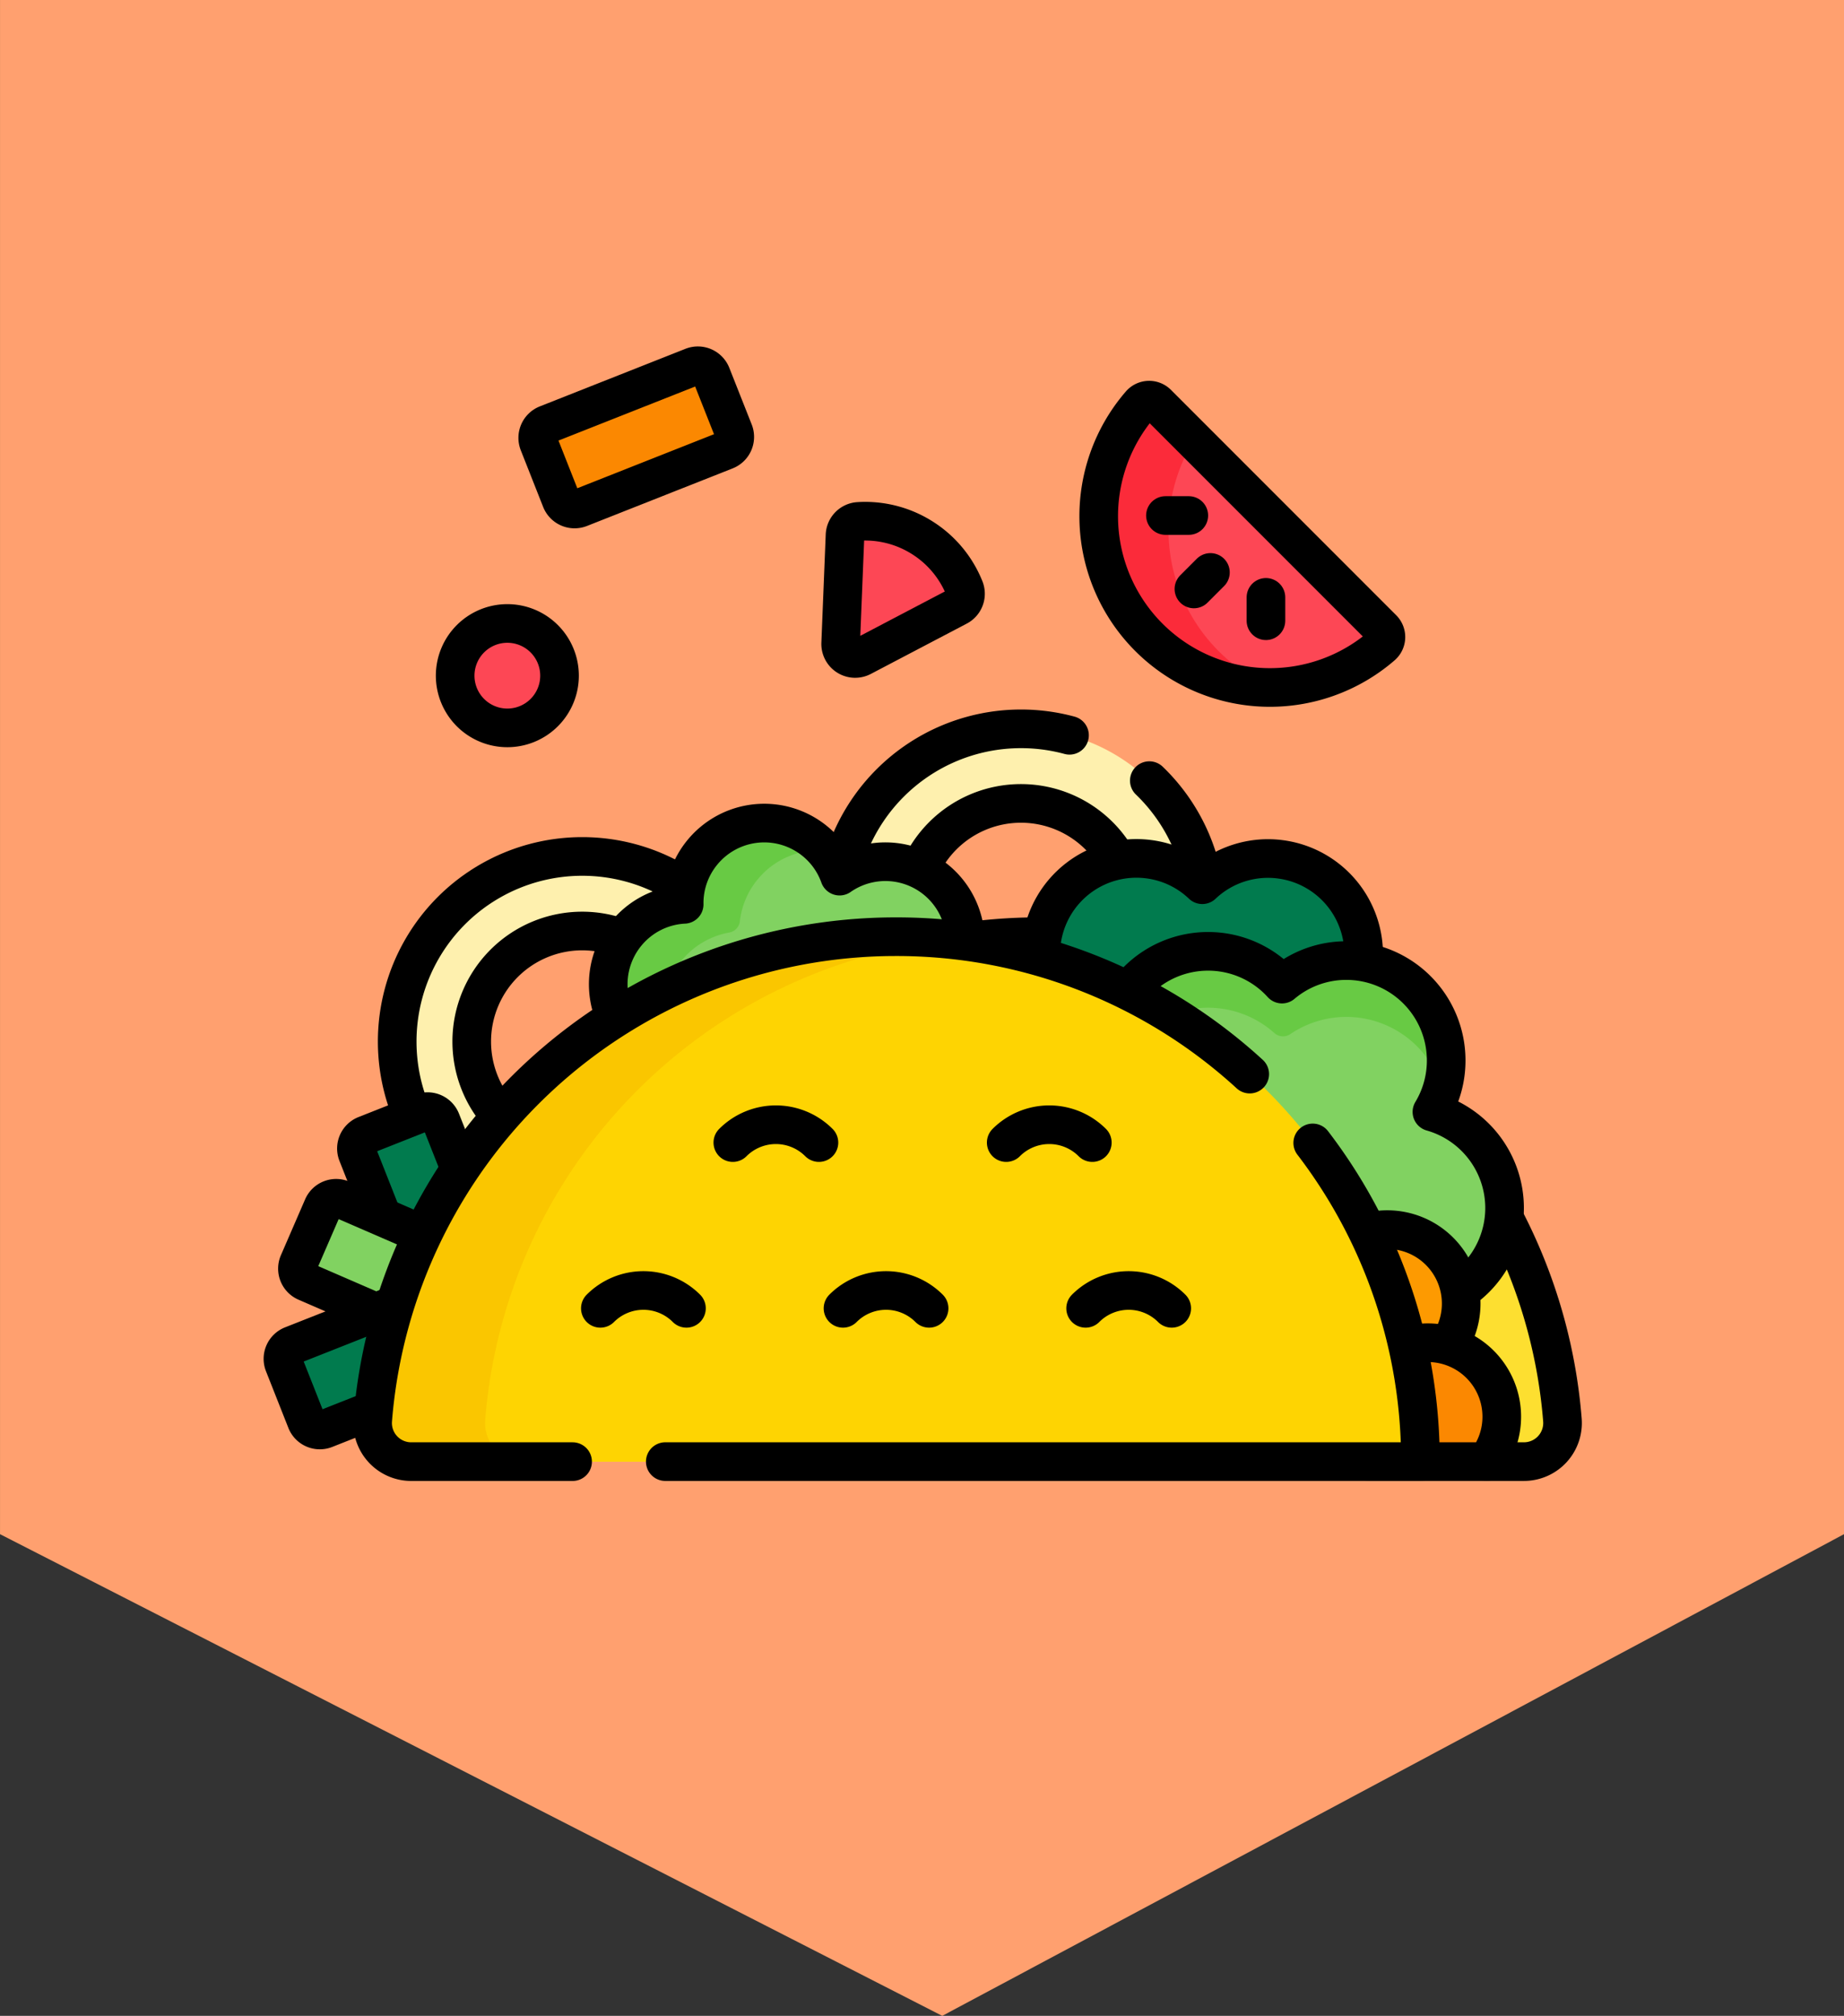 <svg xmlns="http://www.w3.org/2000/svg" xmlns:xlink="http://www.w3.org/1999/xlink" width="97.92" height="107" viewBox="0 0 97.92 107">
  <rect x="0" y="0" width="97.92" height="107" fill="#333333" stroke="none"/>
  <defs>
    <clipPath id="clip-path">
      <rect id="Rectángulo_403805" data-name="Rectángulo 403805" width="70" height="70" transform="translate(345.19 873)" fill="#fff" stroke="#707070" stroke-width="1"/>
    </clipPath>
    <clipPath id="clip-path-2">
      <path id="path6387" d="M0-70H70V0H0Z"/>
    </clipPath>
  </defs>
  <g id="Grupo_1103322" data-name="Grupo 1103322" transform="translate(-331.19 -859.502)">
    <path id="Trazado_876162" data-name="Trazado 876162" d="M-17834.732-9565.178v97.92h81.432l25.568-50.035-25.568-47.885Z" transform="translate(-9136.067 18694.234) rotate(90)" fill="#ffa06f"/>
    <g id="Enmascarar_grupo_1098696" data-name="Enmascarar grupo 1098696" clip-path="url(#clip-path)">
      <g id="g6381" transform="translate(345.19 943)">
        <g id="g6383">
          <g id="g6385" clip-path="url(#clip-path-2)">
            <g id="g6391" transform="translate(41.192 -33.779)">
              <path id="path6393" d="M0,0A27.863,27.863,0,0,0-27.863,27.863H25.731a2.05,2.05,0,0,0,2.046-2.207A27.865,27.865,0,0,0,0,0" fill="#fddf30"/>
            </g>
            <g id="g6395" transform="translate(64.941 -5.917)">
              <path id="path6397" d="M0,0H1.981A2.05,2.05,0,0,0,4.027-2.207,27.865,27.865,0,0,0-23.75-27.863a27.743,27.743,0,0,0-17.129,5.886" fill="none" stroke="#000" stroke-linecap="round" stroke-linejoin="round" stroke-miterlimit="10" stroke-width="2.051"/>
            </g>
            <g id="g6399" transform="translate(16.918 -22.344)">
              <path id="path6401" d="M0,0A5.868,5.868,0,0,1-5.868-5.868,5.868,5.868,0,0,1,0-11.737,5.868,5.868,0,0,1,5.868-5.868,5.868,5.868,0,0,1,0,0M0-15.695A9.826,9.826,0,0,0-9.826-5.868,9.826,9.826,0,0,0,0,3.958,9.826,9.826,0,0,0,9.826-5.868,9.826,9.826,0,0,0,0-15.695" fill="#fef0ae"/>
            </g>
            <g id="g6403" transform="translate(16.918 -22.344)">
              <path id="path6405" d="M0,0A5.868,5.868,0,0,1-5.868-5.868,5.868,5.868,0,0,1,0-11.737,5.868,5.868,0,0,1,5.868-5.868,5.868,5.868,0,0,1,0,0ZM0-15.695A9.826,9.826,0,0,0-9.826-5.868,9.826,9.826,0,0,0,0,3.958,9.826,9.826,0,0,0,9.826-5.868,9.826,9.826,0,0,0,0-15.695Z" fill="none" stroke="#000" stroke-linecap="round" stroke-linejoin="round" stroke-miterlimit="10" stroke-width="2.051"/>
            </g>
            <g id="g6407" transform="translate(16.796 -56.535)">
              <path id="path6409" d="M0,0,7.734-3.056a.77.77,0,0,0,.433-1L6.978-7.061a.77.77,0,0,0-1-.433L-1.754-4.438a.77.77,0,0,0-.433,1L-1-.433A.77.77,0,0,0,0,0" fill="#fb8801"/>
            </g>
            <g id="g6411" transform="translate(16.796 -56.535)">
              <path id="path6413" d="M0,0,7.734-3.056a.77.77,0,0,0,.433-1L6.978-7.061a.77.77,0,0,0-1-.433L-1.754-4.438a.77.77,0,0,0-.433,1L-1-.433A.77.77,0,0,0,0,0Z" fill="none" stroke="#000" stroke-linecap="round" stroke-linejoin="round" stroke-miterlimit="10" stroke-width="2.051"/>
            </g>
            <g id="g6415" transform="translate(12.822 -16.558)">
              <path id="path6417" d="M0,0-11.31,4.469a.77.77,0,0,0-.433,1l1.188,3.006a.77.77,0,0,0,1,.433l11.31-4.47a.77.77,0,0,0,.433-1L1,.433A.77.77,0,0,0,0,0" fill="#017b4e"/>
            </g>
            <g id="g6419" transform="translate(13.89 -12.697)">
              <path id="path6421" d="M0,0-4.47-11.31a.77.77,0,0,0-1-.433l-3.006,1.188a.77.77,0,0,0-.433,1l4.47,11.31a.77.77,0,0,0,1,.433L-.433,1A.77.77,0,0,0,0,0" fill="#017b4e"/>
            </g>
            <g id="g6423" transform="translate(13.89 -12.697)">
              <path id="path6425" d="M0,0-4.47-11.31a.77.77,0,0,0-1-.433l-3.006,1.188a.77.77,0,0,0-.433,1l4.47,11.31a.77.77,0,0,0,1,.433L-.433,1A.77.77,0,0,0,0,0Z" fill="none" stroke="#000" stroke-linecap="round" stroke-linejoin="round" stroke-miterlimit="10" stroke-width="2.051"/>
            </g>
            <g id="g6427" transform="translate(15.314 -14.994)">
              <path id="path6429" d="M0,0-11.158-4.837a.77.77,0,0,0-1.012.4l-1.286,2.966a.77.77,0,0,0,.4,1.012L-1.9,4.378a.77.77,0,0,0,1.012-.4L.4,1.012A.77.77,0,0,0,0,0" fill="#81d261"/>
            </g>
            <g id="g6431" transform="translate(15.314 -14.994)">
              <path id="path6433" d="M0,0-11.158-4.837a.77.77,0,0,0-1.012.4l-1.286,2.966a.77.77,0,0,0,.4,1.012L-1.9,4.378a.77.77,0,0,0,1.012-.4L.4,1.012A.77.77,0,0,0,0,0Z" fill="none" stroke="#000" stroke-linecap="round" stroke-linejoin="round" stroke-miterlimit="10" stroke-width="2.051"/>
            </g>
            <g id="g6435" transform="translate(12.822 -16.558)">
              <path id="path6437" d="M0,0-11.31,4.469a.77.77,0,0,0-.433,1l1.188,3.006a.77.77,0,0,0,1,.433l11.31-4.47a.77.77,0,0,0,.433-1L1,.433A.77.77,0,0,0,0,0Z" fill="none" stroke="#000" stroke-linecap="round" stroke-linejoin="round" stroke-miterlimit="10" stroke-width="2.051"/>
            </g>
            <g id="g6439" transform="translate(40.214 -29.117)">
              <path id="path6441" d="M0,0A5.868,5.868,0,0,1-5.868-5.869,5.868,5.868,0,0,1,0-11.737,5.868,5.868,0,0,1,5.868-5.869,5.868,5.868,0,0,1,0,0M0-15.695A9.826,9.826,0,0,0-9.826-5.869,9.826,9.826,0,0,0,0,3.958,9.826,9.826,0,0,0,9.826-5.869,9.826,9.826,0,0,0,0-15.695" fill="#fef0ae"/>
            </g>
            <g id="g6443" transform="translate(40.214 -29.117)">
              <path id="path6445" d="M0,0A5.868,5.868,0,0,1-5.868-5.869,5.868,5.868,0,0,1,0-11.737,5.868,5.868,0,0,1,5.868-5.869,5.868,5.868,0,0,1,0,0ZM2.579-15.353A9.838,9.838,0,0,0,0-15.695,9.826,9.826,0,0,0-9.826-5.869,9.826,9.826,0,0,0,0,3.958,9.826,9.826,0,0,0,9.826-5.869a9.8,9.8,0,0,0-3.009-7.077" fill="none" stroke="#000" stroke-linecap="round" stroke-linejoin="round" stroke-miterlimit="10" stroke-width="2.051"/>
            </g>
            <g id="g6447" transform="translate(54.011 -37.883)">
              <path id="path6449" d="M0,0A5.069,5.069,0,0,0-4.167,1.345,5.056,5.056,0,0,0-6.989-.007,5.08,5.08,0,0,0-12.7,4.351a5.08,5.08,0,0,0,4.358,5.711A5.07,5.07,0,0,0-4.174,8.717a5.056,5.056,0,0,0,2.821,1.352A5.08,5.08,0,0,0,4.358,5.711,5.08,5.08,0,0,0,0,0" fill="#017b4e"/>
            </g>
            <g id="g6451" transform="translate(54.011 -37.883)">
              <path id="path6453" d="M0,0A5.069,5.069,0,0,0-4.167,1.345,5.056,5.056,0,0,0-6.989-.007,5.08,5.08,0,0,0-12.7,4.351a5.08,5.08,0,0,0,4.358,5.711A5.07,5.07,0,0,0-4.174,8.717a5.056,5.056,0,0,0,2.821,1.352A5.08,5.08,0,0,0,4.358,5.711,5.08,5.08,0,0,0,0,0Z" fill="none" stroke="#000" stroke-linecap="round" stroke-linejoin="round" stroke-miterlimit="10" stroke-width="2.051"/>
            </g>
            <g id="g6455" transform="translate(47.007 -49.67)">
              <path id="path6457" d="M0,0A9.092,9.092,0,0,0,12.377.447a.611.611,0,0,0,.032-.894L.447-12.409a.611.611,0,0,0-.894.032A9.091,9.091,0,0,0,0,0" fill="#fd4755"/>
            </g>
            <g id="g6459" transform="translate(50.713 -48.936)">
              <path id="path6461" d="M0,0A9.093,9.093,0,0,1-1.311-11.2l-1.947-1.947a.611.611,0,0,0-.894.032A9.091,9.091,0,0,0-3.706-.734,9.064,9.064,0,0,0,2.841,1.927,9.066,9.066,0,0,1,0,0" fill="#fb2b3a"/>
            </g>
            <g id="g6463" transform="translate(47.007 -49.67)">
              <path id="path6465" d="M0,0A9.092,9.092,0,0,0,12.377.447a.611.611,0,0,0,.032-.894L.447-12.409a.611.611,0,0,0-.894.032A9.091,9.091,0,0,0,0,0Z" fill="none" stroke="#000" stroke-linecap="round" stroke-linejoin="round" stroke-miterlimit="10" stroke-width="2.051"/>
            </g>
            <g id="g6467" transform="translate(49.399 -52.237)">
              <path id="path6469" d="M0,0,.877-.877" fill="none" stroke="#000" stroke-linecap="round" stroke-linejoin="round" stroke-miterlimit="10" stroke-width="2.051"/>
            </g>
            <g id="g6471" transform="translate(47.887 -56.135)">
              <path id="path6473" d="M0,0H1.241" fill="none" stroke="#000" stroke-linecap="round" stroke-linejoin="round" stroke-miterlimit="10" stroke-width="2.051"/>
            </g>
            <g id="g6475" transform="translate(53.224 -50.55)">
              <path id="path6477" d="M0,0V-1.241" fill="none" stroke="#000" stroke-linecap="round" stroke-linejoin="round" stroke-miterlimit="10" stroke-width="2.051"/>
            </g>
            <g id="g6479" transform="translate(55.286 -19.38)">
              <path id="path6481" d="M0,0A5.3,5.3,0,0,0,5.3,5.3,5.3,5.3,0,0,0,10.61,0,5.306,5.306,0,0,0,6.752-5.1a5.279,5.279,0,0,0,.757-2.732,5.3,5.3,0,0,0-5.3-5.3,5.283,5.283,0,0,0-3.418,1.249,5.292,5.292,0,0,0-3.927-1.739,5.3,5.3,0,0,0-5.3,5.3,5.3,5.3,0,0,0,5.3,5.3" fill="#81d261"/>
            </g>
            <g id="g6483" transform="translate(50.144 -30.009)">
              <path id="path6485" d="M0,0A5.286,5.286,0,0,1,3.531,1.346a.687.687,0,0,0,.845.053,5.3,5.3,0,0,1,8.057,2.894A5.3,5.3,0,0,0,3.927-1.262,5.293,5.293,0,0,0-.316-2.992,5.321,5.321,0,0,0-5.262,1.63,5.314,5.314,0,0,0-5.088,3.8,5.306,5.306,0,0,1,0,0" fill="#68ca44"/>
            </g>
            <g id="g6487" transform="translate(55.286 -19.38)">
              <path id="path6489" d="M0,0A5.3,5.3,0,0,0,5.3,5.3,5.3,5.3,0,0,0,10.61,0,5.306,5.306,0,0,0,6.752-5.1a5.279,5.279,0,0,0,.757-2.732,5.3,5.3,0,0,0-5.3-5.3,5.283,5.283,0,0,0-3.418,1.249,5.292,5.292,0,0,0-3.927-1.739,5.3,5.3,0,0,0-5.3,5.3,5.3,5.3,0,0,0,5.3,5.3A5.282,5.282,0,0,0-1.724-4.269" fill="none" stroke="#000" stroke-linecap="round" stroke-linejoin="round" stroke-miterlimit="10" stroke-width="2.051"/>
            </g>
            <g id="g6491" transform="translate(63.592 -14.306)">
              <path id="path6493" d="M0,0A3.925,3.925,0,0,1-3.925,3.925,3.925,3.925,0,0,1-7.851,0,3.925,3.925,0,0,1-3.925-3.925,3.925,3.925,0,0,1,0,0" fill="#fd9a01"/>
            </g>
            <g id="g6495" transform="translate(63.592 -14.306)">
              <path id="path6497" d="M0,0A3.925,3.925,0,0,1-3.925,3.925,3.925,3.925,0,0,1-7.851,0,3.925,3.925,0,0,1-3.925-3.925,3.925,3.925,0,0,1,0,0Z" fill="none" stroke="#000" stroke-linecap="round" stroke-linejoin="round" stroke-miterlimit="10" stroke-width="2.051"/>
            </g>
            <g id="g6499" transform="translate(65.747 -8.303)">
              <path id="path6501" d="M0,0A3.925,3.925,0,0,0-3.925-3.925,3.925,3.925,0,0,0-7.851,0a3.907,3.907,0,0,0,.809,2.386H-.809A3.907,3.907,0,0,0,0,0" fill="#fb8801"/>
            </g>
            <g id="g6503" transform="translate(65.747 -8.303)">
              <path id="path6505" d="M0,0A3.925,3.925,0,0,0-3.925-3.925,3.925,3.925,0,0,0-7.851,0a3.907,3.907,0,0,0,.809,2.386H-.809A3.907,3.907,0,0,0,0,0Z" fill="none" stroke="#000" stroke-linecap="round" stroke-linejoin="round" stroke-miterlimit="10" stroke-width="2.051"/>
            </g>
            <g id="g6507" transform="translate(30.583 -36.994)">
              <path id="path6509" d="M0,0A4.23,4.23,0,0,0-1.309-1.856a4.251,4.251,0,0,0-5.982.6,4.233,4.233,0,0,0-.961,2.753,4.239,4.239,0,0,0-3.072,1.552,4.25,4.25,0,0,0,.6,5.982,4.251,4.251,0,0,0,5.982-.6,4.232,4.232,0,0,0,.961-2.753,4.251,4.251,0,0,0,2.213-.757A4.251,4.251,0,1,0,0,0" fill="#81d261"/>
            </g>
            <g id="g6511" transform="translate(22.192 -32.51)">
              <path id="path6513" d="M0,0A4.234,4.234,0,0,1,2.531-1.49a.689.689,0,0,0,.567-.6A4.227,4.227,0,0,1,4.033-4.3,4.244,4.244,0,0,1,7.583-5.853a4.253,4.253,0,0,0-.5-.487,4.251,4.251,0,0,0-5.982.6A4.233,4.233,0,0,0,.14-2.992a4.241,4.241,0,0,0-3.187,1.7,4.269,4.269,0,0,0,.5,5.648A4.234,4.234,0,0,0,.093,5.5,4.251,4.251,0,0,1,0,0" fill="#68ca44"/>
            </g>
            <g id="g6515" transform="translate(30.583 -36.994)">
              <path id="path6517" d="M0,0A4.23,4.23,0,0,0-1.309-1.856a4.251,4.251,0,0,0-5.982.6,4.233,4.233,0,0,0-.961,2.753,4.239,4.239,0,0,0-3.072,1.552,4.25,4.25,0,0,0,.6,5.982,4.251,4.251,0,0,0,5.982-.6,4.232,4.232,0,0,0,.961-2.753,4.251,4.251,0,0,0,2.213-.757A4.251,4.251,0,1,0,0,0Z" fill="none" stroke="#000" stroke-linecap="round" stroke-linejoin="round" stroke-miterlimit="10" stroke-width="2.051"/>
            </g>
            <g id="g6519" transform="translate(33.569 -33.779)">
              <path id="path6521" d="M0,0A27.865,27.865,0,0,0-27.777,25.656a2.05,2.05,0,0,0,2.046,2.207H27.863A27.863,27.863,0,0,0,0,0" fill="#fed402"/>
            </g>
            <g id="g6523" transform="translate(11.764 -8.123)">
              <path id="path6525" d="M0,0A27.87,27.87,0,0,1,24.793-25.5a28.165,28.165,0,0,0-2.988-.16A27.865,27.865,0,0,0-5.972,0,2.05,2.05,0,0,0-3.926,2.207H2.046A2.05,2.05,0,0,1,0,0" fill="#fac600"/>
            </g>
            <g id="g6527" transform="translate(52.363 -26.486)">
              <path id="path6529" d="M0,0A27.762,27.762,0,0,0-18.794-7.293,27.865,27.865,0,0,0-46.571,18.363a2.05,2.05,0,0,0,2.046,2.207h8.568" fill="none" stroke="#000" stroke-linecap="round" stroke-linejoin="round" stroke-miterlimit="10" stroke-width="2.051"/>
            </g>
            <g id="g6531" transform="translate(21.328 -5.917)">
              <path id="path6533" d="M0,0H40.1a27.742,27.742,0,0,0-5.72-16.916" fill="none" stroke="#000" stroke-linecap="round" stroke-linejoin="round" stroke-miterlimit="10" stroke-width="2.051"/>
            </g>
            <g id="g6535" transform="translate(36.857 -51.304)">
              <path id="path6537" d="M0,0A.763.763,0,0,0,.362-.953,5.663,5.663,0,0,0-1.879-3.648a5.664,5.664,0,0,0-3.4-.869.764.764,0,0,0-.706.736l-.231,5.738a.77.77,0,0,0,1.127.712Z" fill="#fd4755"/>
            </g>
            <g id="g6539" transform="translate(36.857 -51.304)">
              <path id="path6541" d="M0,0A.763.763,0,0,0,.362-.953,5.663,5.663,0,0,0-1.879-3.648a5.664,5.664,0,0,0-3.4-.869.764.764,0,0,0-.706.736l-.231,5.738a.77.77,0,0,0,1.127.712Z" fill="none" stroke="#000" stroke-linecap="round" stroke-linejoin="round" stroke-miterlimit="10" stroke-width="2.051"/>
            </g>
            <g id="g6543" transform="translate(15.712 -47.634)">
              <path id="path6545" d="M0,0A2.771,2.771,0,0,1-2.771,2.771,2.771,2.771,0,0,1-5.542,0,2.771,2.771,0,0,1-2.771-2.771,2.771,2.771,0,0,1,0,0" fill="#fd4755"/>
            </g>
            <g id="g6547" transform="translate(15.712 -47.634)">
              <path id="path6549" d="M0,0A2.771,2.771,0,0,1-2.771,2.771,2.771,2.771,0,0,1-5.542,0,2.771,2.771,0,0,1-2.771-2.771,2.771,2.771,0,0,1,0,0Z" fill="none" stroke="#000" stroke-linecap="round" stroke-linejoin="round" stroke-miterlimit="10" stroke-width="2.051"/>
            </g>
            <g id="g6551" transform="translate(48.221 -14.053)">
              <path id="path6553" d="M0,0A3.231,3.231,0,0,0-4.572,0" fill="none" stroke="#000" stroke-linecap="round" stroke-linejoin="round" stroke-miterlimit="10" stroke-width="2.051"/>
            </g>
            <g id="g6555" transform="translate(35.337 -14.053)">
              <path id="path6557" d="M0,0A3.231,3.231,0,0,0-4.572,0" fill="none" stroke="#000" stroke-linecap="round" stroke-linejoin="round" stroke-miterlimit="10" stroke-width="2.051"/>
            </g>
            <g id="g6559" transform="translate(22.452 -14.053)">
              <path id="path6561" d="M0,0A3.231,3.231,0,0,0-4.572,0" fill="none" stroke="#000" stroke-linecap="round" stroke-linejoin="round" stroke-miterlimit="10" stroke-width="2.051"/>
            </g>
            <g id="g6563" transform="translate(44.004 -22.851)">
              <path id="path6565" d="M0,0A3.231,3.231,0,0,0-4.572,0" fill="none" stroke="#000" stroke-linecap="round" stroke-linejoin="round" stroke-miterlimit="10" stroke-width="2.051"/>
            </g>
            <g id="g6567" transform="translate(29.487 -22.851)">
              <path id="path6569" d="M0,0A3.231,3.231,0,0,0-4.572,0" fill="none" stroke="#000" stroke-linecap="round" stroke-linejoin="round" stroke-miterlimit="10" stroke-width="2.051"/>
            </g>
          </g>
        </g>
      </g>
    </g>
  </g>
</svg>
